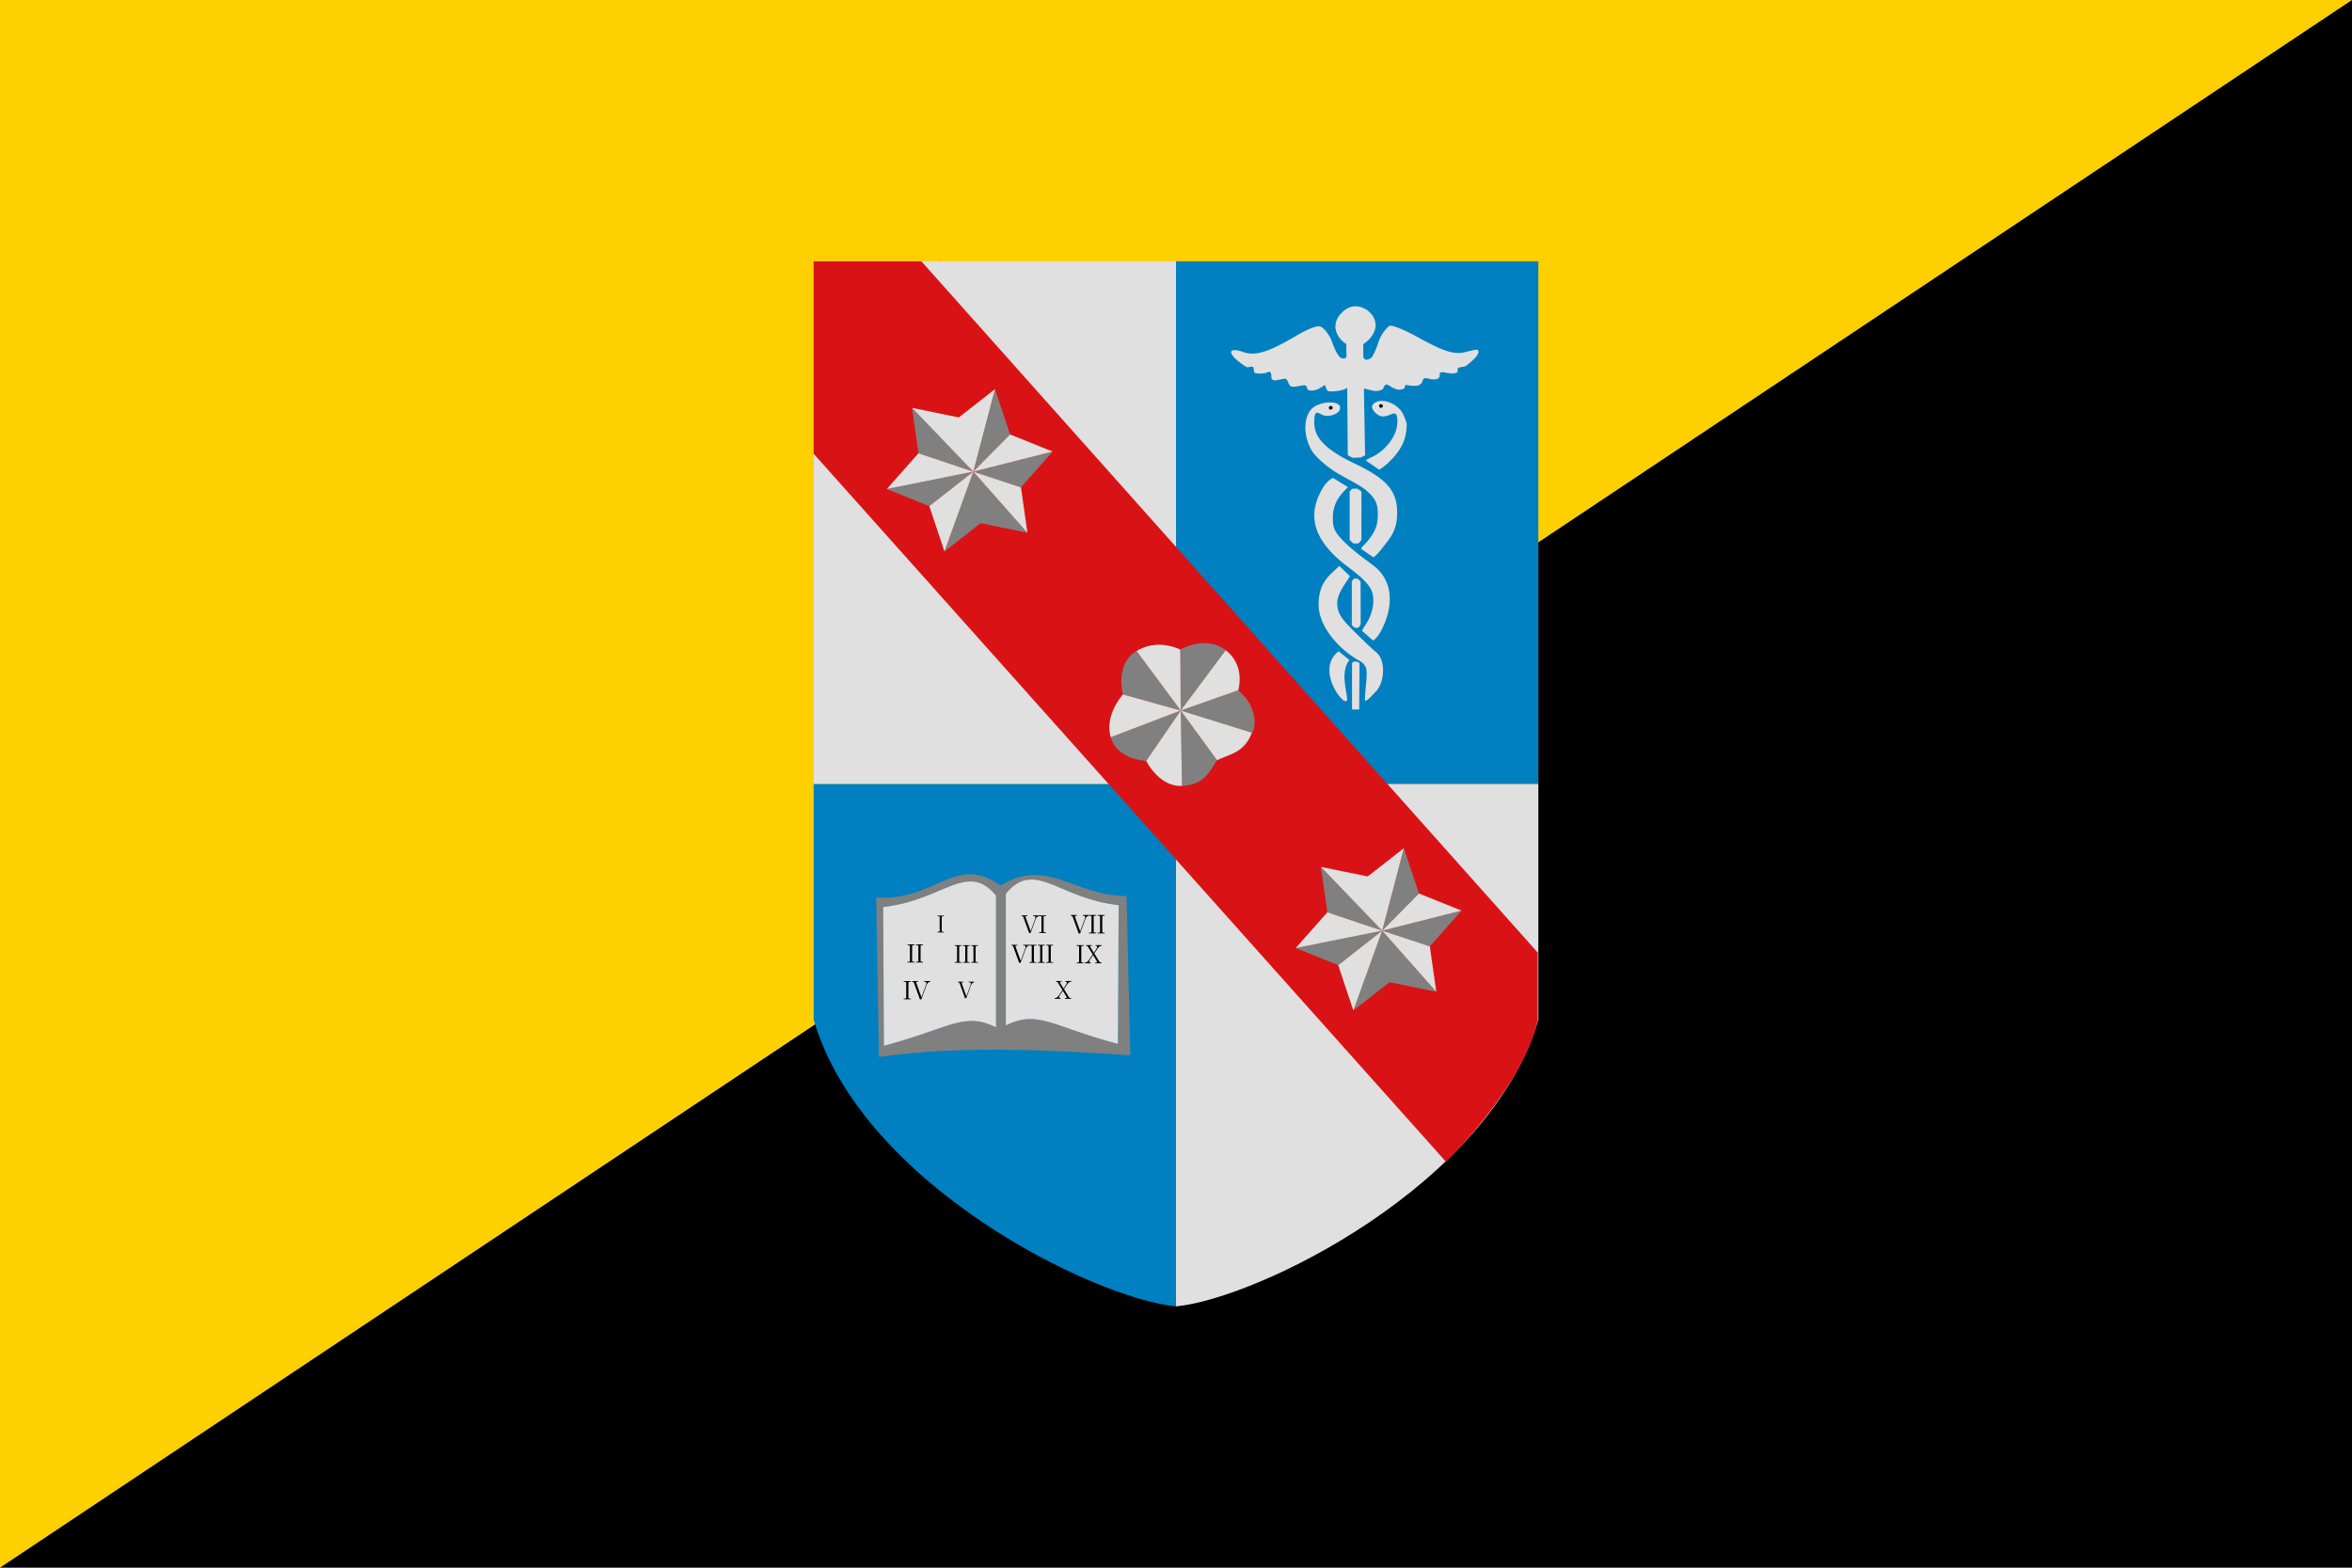<svg xmlns="http://www.w3.org/2000/svg" xml:space="preserve" id="svg1" width="4608" height="3072" version="1.1" viewBox="0 0 1219.2 812.8"><defs id="defs1"><filter id="a" width="1.003" height="1.003" x="-0.002" y="-0.001" color-interpolation-filters="sRGB"><feGaussianBlur id="feGaussianBlur1" stdDeviation=".364"/></filter><style id="style1">.cls-1{fill:#0283c0}.cls-2{fill:#fff}.cls-3{fill:#ef483f}</style></defs><path id="rect1" d="M 0 0 L 0 812.8 L 1219.2 812.8 L 1219.2 0 L 0 0 z" style="fill:#000;fill-rule:evenodd;stroke:none;stroke-width:8.467;stroke-linecap:round;stroke-linejoin:round;fill-opacity:1"/><path id="path1" d="M 0,0 V 812.8 L 1219.2,0 Z" style="fill:#ffd000;stroke:none;stroke-width:16.933;stroke-miterlimit:128;paint-order:stroke fill markers;fill-opacity:1"/><g id="g8" style="mix-blend-mode:normal;stroke-width:.5" transform="matrix(2,0,0,2,-203.198,-135.465)"><path id="path3" fill="#0080c0" d="m 406.401,135.467 v 135.466 h 93.917 V 135.467 Z m 0,135.466 h -93.918 v 61.126 c 12.556,42.9 72.772,72.306 93.918,74.341 z" paint-order="markers fill stroke" style="stroke-width:.5"/><path id="path4" fill="#e0e0e0" d="M 312.484,135.467 V 270.933 H 406.4 V 135.467 Z M 406.4,270.933 V 406.4 c 21.146,-2.035 81.362,-31.441 93.917,-74.341 v -61.125 z" paint-order="markers fill stroke" style="stroke-width:.5"/><path id="path5" fill="#d91315" d="M 340.401,135.467 500.165,314.68 v 17.511 c -3.965,17.621 -23.802,36.707 -23.802,36.707 L 312.482,185.358 v -49.892 z" paint-order="markers fill stroke" style="stroke-width:.5"/><path id="path6" fill="gray" d="m 117.647,49.27 -7.196,27.424 12.229,-12.363 -2.516,-7.53 z m -7.196,27.424 15.835,5.215 5.263,-5.943 5.264,-5.945 z m 0,0 -9.58,26.523 5.997,-4.697 5.997,-4.698 7.78,1.587 7.78,1.586 z m 0,0 -28.746,5.772 7.067,2.845 7.066,2.845 z m 0,0 -20.357,-21.202 1.069,7.543 1.069,7.543 z m 76.758,56.979 c -4.374,0.009 -7.968,2.17 -7.968,2.17 l 0.136,20.239 14.943,-20.033 c -2.315,-1.795 -4.82,-2.38 -7.111,-2.376 z m -7.832,22.409 23.826,7.415 c 3.086,-7.566 -4.734,-14.14 -4.734,-14.14 z m 0,0 0.417,25.055 c 7.653,-0.357 9.206,-5.022 11.658,-8.532 z m 0,0 -23.263,8.882 c 2.141,7.55 11.797,7.858 11.797,7.858 z m 0,0 -14.678,-19.79 c -7.329,4.37 -4.51,14.45 -4.51,14.45 z m 74.136,45.748 -7.196,27.424 12.229,-12.364 -2.517,-7.53 z m -7.196,27.424 15.835,5.215 5.263,-5.944 5.264,-5.944 z m 0,0 -9.58,26.523 5.997,-4.698 5.997,-4.697 7.78,1.586 7.78,1.587 z m 0,0 -28.746,5.771 7.067,2.845 7.066,2.846 z m 0,0 -20.358,-21.202 1.07,7.542 1.069,7.543 z m -136.76,-18.75 c -9.129,-0.099 -16.66,8.778 -31.375,7.73 l 0.919,52.983 c 26.752,-3.925 59.432,-2.255 83.515,-0.519 l -1.236,-52.937 c -17.541,-0.094 -26.622,-13.087 -41.837,-3.467 -3.723,-2.727 -6.943,-3.757 -9.986,-3.79 z m 20.15,1.763 c 6.9,-0.021 14.997,6.992 29.043,8.483 l -0.25,46.125 c -21.901,-5.784 -26.511,-11.422 -37.25,-6.125 V 217 c 2.844,-3.462 5.543,-4.724 8.457,-4.733 z m -20.164,0.625 c 2.914,0.01 5.613,1.271 8.457,4.733 v 43.75 c -10.739,-5.298 -15.35,0.341 -37.25,6.125 L 80.5,221.375 c 14.046,-1.492 22.144,-8.504 29.043,-8.483 z" paint-order="markers fill stroke" style="mix-blend-mode:normal;stroke-width:.5" transform="matrix(0.78,0,0,0.78,267.712,130.18)"/><path id="path7" fill="#e0e0e0" d="m 237.408,21.743 c -1.621,0.01 -3.14,0.719 -4.473,2.088 -4.034,3.965 -1.72,8.514 1.441,10.406 l 0.08,4.355 c -0.513,0.703 -1.29,0.55 -1.927,0.247 -0.653,-0.31 -1.901,-2.466 -2.833,-5.166 -0.95,-2.758 -2.95,-4.838 -3.898,-5.202 -1.098,-0.421 -4.117,0.751 -8.324,3.23 -9.027,5.321 -13.329,6.625 -17.293,5.243 -5.71,-1.99 -5.33,0.949 0.994,4.941 0.554,0.35 1.926,-0.384 2.274,0.078 0.348,0.463 0.071,1.725 0.601,1.913 1.061,0.375 3.008,0.166 3.508,0.035 0.5,-0.131 1.015,-0.535 1.441,-0.37 1.032,1.09 -0.103,1.915 1.087,2.741 1.203,0.288 3.621,-0.636 4.126,-0.45 1.187,0.757 0.665,2.045 1.994,2.6 1.163,0.193 3.906,-0.547 4.44,-0.427 1.068,0.24 0.24,1.646 1.766,1.728 1.926,0.108 3.134,-0.65 4.773,-1.828 0.427,0.105 0.42,1.886 1.353,2.04 0.934,0.152 4.144,0.129 6.151,-1.087 l 0.196,22.367 1.555,0.847 2.717,-0.084 1.478,-0.715 -0.393,-22.18 c 2.192,0.363 4.013,1.473 6.265,0.185 0.436,-0.64 0.592,-1.567 1.22,-1.531 0.63,0.035 1.578,0.836 2.118,1.066 1.137,0.486 1.924,0.966 3.44,0.39 0.714,-0.273 0.514,-1.075 0.777,-1.26 0.263,-0.186 0.988,0.247 3.467,0.236 1.16,-0.005 1.93,-0.924 2.023,-1.206 0.094,-0.281 0.289,-0.978 0.69,-1.23 0.4,-0.252 1.006,-0.057 1.746,0.12 1.31,0.312 3.689,0.404 3.443,-1.403 -0.067,-0.492 -0.045,-0.6 0.399,-0.76 0.443,-0.16 1.154,-0.042 1.625,0.139 1.067,0.124 2.584,0.426 3.658,-0.07 0.64,-0.258 -0.102,-1.187 0.568,-1.567 0.67,-0.38 1.867,-0.235 2.496,-0.688 0.63,-0.452 1.62,-1.281 2.139,-1.755 0.519,-0.474 0.966,-0.947 1.305,-1.391 0.338,-0.445 0.57,-0.86 0.658,-1.224 0.088,-0.364 0.033,-0.677 -0.2,-0.91 -0.186,-0.186 -1.772,0.073 -3.523,0.575 -4.086,1.172 -7.36,0.198 -16.724,-4.97 -4.147,-2.29 -8.193,-3.911 -8.993,-3.604 -0.8,0.307 -2.861,2.654 -3.71,5.268 -0.86,2.648 -2.001,5.137 -2.632,5.492 -1.592,0.896 -1.952,0.538 -2.464,-0.373 l -0.01,-4.326 c 3.507,-2.122 6.472,-7.222 1.314,-11.284 -1.347,-0.858 -2.669,-1.276 -3.93,-1.269 z m -119.76,27.527 -11.996,9.395 -15.558,-3.173 20.357,21.202 7.196,-27.424 z m -7.197,27.424 26.362,-6.673 -14.133,-5.69 z m 0,0 17.974,20.301 -2.14,-15.086 z m 0,0 -14.613,11.462 5.033,15.061 z m 0,0 L 92.232,70.578 81.705,82.466 Z M 246.281,53.18 c -0.152,-0.003 -0.3,0 -0.442,0.01 -1.71,0.112 -2.715,1.036 -2.873,1.702 -0.245,1.034 1.24,2.78 2.77,3.32 3.141,0.908 5.603,-3.5 5.633,1.841 -0.006,4.375 -3.2,8.545 -6.907,10.928 -1.625,1.045 -3.313,1.467 -3.515,2.041 l 4.322,2.995 c 0.845,-0.373 2.768,-1.79 4.738,-3.972 3.127,-3.46 4.459,-6.92 4.459,-11.189 0,-0.34 -0.991,-3.417 -2.134,-4.705 -1.178,-1.328 -2.856,-2.331 -4.553,-2.762 a 6.556,6.556 0 0 0 -1.498,-0.21 z m -17.419,0.504 c -2.368,0.023 -5.3,0.954 -6.573,2.844 -2.265,3.359 -1.892,9.025 0.72,13.309 1.102,1.808 4.65,5.051 8,7.094 3.35,2.042 7.983,4.233 9.992,5.978 3.153,2.74 3.872,4.39 3.87,8.125 -0.003,3.198 -0.736,5.285 -2.807,7.996 -1.311,1.716 -2.607,2.712 -2.74,3.34 l 4.098,2.815 c 0.967,-0.701 2.098,-1.96 3.593,-3.92 2.08,-2.728 3.879,-4.813 4.203,-9.3 0.633,-8.753 -3.23,-12.798 -14.23,-18.048 -9.545,-4.556 -13.24,-8.581 -13.24,-13.465 0,-4.06 0.732,-3.666 2.58,-2.664 1.848,1.002 6.268,-0.121 5.997,-2.535 -0.118,-1.057 -1.62,-1.587 -3.463,-1.569 z m 1.095,25.094 c -0.89,0.352 -2.47,1.683 -3.649,3.781 -4.706,8.374 -3.521,16.792 9.01,26.07 7.88,5.836 8.054,8.228 8.05,11.26 -0.001,1.91 -0.86,4.879 -1.908,6.598 -0.88,1.442 -1.582,2.454 -1.863,3.082 l 3.681,3.24 c 0.705,-0.297 1.88,-1.597 2.93,-3.697 4.226,-8.448 3.391,-16.458 -2.718,-21.155 -1.818,-1.397 -5.95,-4.309 -8.688,-6.89 -4.37,-4.121 -4.882,-5.528 -4.882,-9.068 0,-2.646 0.794,-5.107 2.312,-7.16 1.113,-1.505 2.311,-2.472 2.705,-3.014 z m 8.119,3.553 -1.76,0.055 -0.813,0.897 v 16.12 l 1.2,1.141 1.737,0.012 0.98,-1.152 v -16.12 z m -6.018,25.687 c -2.933,2.978 -6.698,5.078 -6.873,12.479 -0.175,7.4 6.263,13.917 10.03,16.748 3.765,2.83 4.868,2.409 5.821,4.9 0.419,2.91 -0.303,5.242 -0.458,10.59 0.48,0.487 1.924,-1.203 3.585,-2.9 3.118,-3.188 3.306,-10.561 0.225,-13.063 -1.03,-0.836 -3.52,-3.129 -7.406,-7.007 -3.887,-3.88 -5.512,-5.812 -5.61,-9.116 -0.097,-3.303 2.455,-6.318 4.227,-9.207 z m 4.811,4.212 -0.653,0.976 v 14.478 l 0.94,0.908 1.284,-0.022 0.73,-1.074 -0.034,-14.29 -0.918,-0.921 z m -64.349,22 a 14.48,14.48 0 0 0 -7.821,2.062 l 14.678,19.79 -0.136,-20.24 c 0,0 -2.818,-1.53 -6.72,-1.612 z m 6.857,21.852 19.092,-6.724 c 0,0 2.586,-8.087 -4.149,-13.309 z m 0,0 12.075,16.523 c 4.363,-2.14 9.007,-2.443 11.578,-9.161 z m 0,0 -11.466,16.74 c 0,0 1.058,2.168 3.072,4.291 2.014,2.123 4.985,4.202 8.811,4.024 z m 0,0 -19.189,-5.34 c 0,0 -1.554,1.668 -2.84,4.28 -1.287,2.612 -2.305,6.167 -1.234,9.942 z m 19.092,-6.724 c 0,0 3.515,2.97 4.897,7.207 -1.293,-4.306 -4.897,-7.207 -4.897,-7.207 z m 33.393,-12.974 c -7.718,5.883 1.316,18.005 2.645,16.478 0.9,-0.96 -2.643,-9.062 0.909,-13.553 z m 4.9,3.445 -0.471,0.535 v 15.377 h 2.396 c 0,-5.125 0.088,-10.273 0.088,-15.399 l -0.732,-0.496 z m 16.751,62 -11.995,9.395 -15.559,-3.172 20.358,21.202 7.196,-27.424 z m -7.196,27.425 26.362,-6.673 -14.133,-5.69 z m 0,0 17.973,20.3 -2.138,-15.085 z m 0,0 -14.613,11.462 5.032,15.06 z m 0,0 -18.219,-6.117 -10.527,11.888 z m -116.61,-16.987 c -2.914,0.009 -5.613,1.271 -8.457,4.733 v 43.75 c 0.671,-0.331 1.319,-0.62 1.948,-0.868 9.435,-3.724 14.77,1.57 35.302,6.993 l 0.25,-46.125 c -8.779,-0.932 -15.234,-4.02 -20.525,-6.201 a 58.654,58.654 0 0 0 -3.045,-1.175 c -1.949,-0.678 -3.748,-1.112 -5.473,-1.107 z m -20.164,0.625 c -1.724,-0.005 -3.524,0.43 -5.473,1.107 -0.974,0.339 -1.986,0.738 -3.044,1.174 -5.292,2.18 -11.747,5.27 -20.526,6.202 l 0.25,46.125 c 20.532,-5.422 25.867,-10.717 35.302,-6.993 0.63,0.248 1.277,0.537 1.948,0.868 v -43.75 c -2.844,-3.462 -5.543,-4.724 -8.457,-4.733 z" paint-order="markers fill stroke" style="mix-blend-mode:normal;stroke-width:.5" transform="matrix(0.78,0,0,0.78,267.712,130.18)"/><path id="path8" d="m 467.925,-395.678 a 1.965,1.895 0 0 0 -1.966,1.895 1.965,1.895 0 0 0 1.966,1.896 1.965,1.895 0 0 0 1.964,-1.896 1.965,1.895 0 0 0 -1.964,-1.895 z m -52.5,1.895 a 1.965,1.895 0 0 0 -1.964,1.896 1.965,1.895 0 0 0 1.964,1.895 1.965,1.895 0 0 0 1.966,-1.895 1.965,1.895 0 0 0 -1.966,-1.896 z M 143.84,138.306 v 0.814 h 0.377 c 0.756,0 1.29,0.455 1.6,1.366 l 6.163,17.036 h 1.512 l 5.407,-14.855 a 8.06,8.06 0 0 1 0.727,-1.395 c 0.95,-1.435 1.9,-2.152 2.85,-2.152 h 0.347 v -0.03 h 1.525 c 0.136,0 0.27,0.04 0.406,0.117 0.407,0.233 0.61,0.552 0.61,0.959 v 15.496 c 0,0.136 -0.027,0.27 -0.085,0.406 -0.213,0.446 -0.524,0.669 -0.93,0.669 h -1.542 v 0.785 h 7.413 v -0.785 h -1.51 a 0.838,0.838 0 0 1 -0.38,-0.088 c -0.426,-0.194 -0.639,-0.522 -0.639,-0.987 v -15.496 a 0.83,0.83 0 0 1 0.088,-0.377 c 0.174,-0.466 0.485,-0.698 0.93,-0.698 h 1.51 v -0.785 h -13.85 v 0.814 h 0.727 c 0.891,0 1.444,0.262 1.658,0.785 l 0.087,0.581 c 0,0.446 -0.213,1.25 -0.64,2.412 l -4.594,12.501 -5.378,-14.854 a 2.712,2.712 0 0 1 -0.144,-0.786 c 0,-0.426 0.204,-0.64 0.61,-0.64 h 1.309 v -0.813 z m 27.938,0 v 0.785 h 1.54 a 0.82,0.82 0 0 1 0.41,0.116 c 0.406,0.233 0.61,0.552 0.61,0.959 v 15.496 c 0,0.136 -0.03,0.27 -0.088,0.406 -0.213,0.446 -0.524,0.669 -0.931,0.669 h -1.541 v 0.785 h 7.414 v -0.785 h -1.512 a 0.838,0.838 0 0 1 -0.379,-0.088 c -0.426,-0.194 -0.64,-0.522 -0.64,-0.987 v -15.496 a 0.83,0.83 0 0 1 0.088,-0.377 c 0.175,-0.466 0.486,-0.698 0.931,-0.698 h 1.512 v -0.785 z m -79.384,0.445 v 0.783 h 0.365 c 0.727,0 1.24,0.438 1.54,1.315 l 5.929,16.392 h 1.454 l 5.205,-14.295 c 0.168,-0.429 0.4,-0.875 0.697,-1.341 0.914,-1.38 1.83,-2.07 2.744,-2.07 h 0.335 v -0.03 h 1.466 c 0.13,0 0.261,0.038 0.392,0.113 0.391,0.224 0.587,0.53 0.587,0.922 v 14.911 a 0.987,0.987 0 0 1 -0.083,0.392 c -0.205,0.429 -0.504,0.644 -0.896,0.644 h -1.483 v 0.754 h 7.134 v -0.754 h -1.454 a 0.805,0.805 0 0 1 -0.364,-0.084 c -0.41,-0.186 -0.615,-0.504 -0.615,-0.952 v -14.91 c 0,-0.131 0.028,-0.251 0.084,-0.363 0.167,-0.448 0.466,-0.673 0.895,-0.673 h 1.454 v -0.754 h -13.328 v 0.783 h 0.7 c 0.858,0 1.388,0.25 1.593,0.754 l 0.086,0.56 c 0,0.43 -0.207,1.204 -0.617,2.323 l -4.42,12.028 -5.176,-14.294 a 2.62,2.62 0 0 1 -0.14,-0.756 c 0,-0.41 0.197,-0.615 0.588,-0.615 h 1.26 v -0.783 z M 4.38,138.922 v 0.72 h 1.414 c 0.125,0 0.248,0.036 0.373,0.107 0.373,0.213 0.56,0.506 0.56,0.879 v 14.213 c 0,0.125 -0.026,0.25 -0.079,0.375 -0.195,0.409 -0.48,0.612 -0.854,0.612 H 4.381 v 0.721 h 6.8 v -0.72 H 9.794 a 0.76,0.76 0 0 1 -0.346,-0.08 c -0.39,-0.177 -0.587,-0.481 -0.587,-0.908 v -14.213 c 0,-0.125 0.028,-0.24 0.081,-0.346 0.16,-0.427 0.443,-0.64 0.852,-0.64 h 1.387 v -0.72 h -6.8 z m -31.27,30.11 v 0.772 h 1.52 a 0.79,0.79 0 0 1 0.4,0.115 c 0.402,0.23 0.605,0.546 0.605,0.948 v 15.28 c 0,0.133 -0.03,0.265 -0.088,0.4 -0.21,0.439 -0.515,0.66 -0.916,0.66 h -1.52 v 0.774 h 7.31 v -0.775 h -1.491 a 0.822,0.822 0 0 1 -0.373,-0.085 c -0.42,-0.191 -0.63,-0.516 -0.63,-0.975 v -15.28 c 0,-0.133 0.029,-0.258 0.086,-0.372 0.172,-0.459 0.477,-0.69 0.917,-0.69 h 1.491 v -0.772 h -7.31 z m 8.848,0 v 0.772 h 1.518 c 0.134,0 0.269,0.038 0.402,0.115 0.402,0.23 0.602,0.546 0.602,0.948 v 15.28 c 0,0.133 -0.028,0.265 -0.085,0.4 -0.21,0.439 -0.517,0.66 -0.919,0.66 h -1.518 v 0.774 h 7.309 v -0.775 h -1.49 a 0.822,0.822 0 0 1 -0.372,-0.085 c -0.42,-0.191 -0.631,-0.516 -0.631,-0.975 v -15.28 c 0,-0.133 0.028,-0.258 0.085,-0.372 0.172,-0.459 0.479,-0.69 0.919,-0.69 h 1.489 v -0.772 z m 99.843,0.42 v 0.798 h 0.37 c 0.743,0 1.267,0.449 1.571,1.343 l 6.053,16.73 h 1.485 l 5.31,-14.588 c 0.17,-0.438 0.41,-0.895 0.714,-1.37 0.932,-1.41 1.864,-2.115 2.797,-2.115 h 0.344 v -0.027 h 1.497 a 0.79,0.79 0 0 1 0.398,0.112 c 0.4,0.229 0.6,0.544 0.6,0.944 v 15.217 c 0,0.133 -0.029,0.267 -0.086,0.4 -0.209,0.438 -0.512,0.656 -0.912,0.656 h -1.514 v 0.77 h 7.28 v -0.77 h -1.484 a 0.825,0.825 0 0 1 -0.372,-0.085 c -0.42,-0.19 -0.627,-0.514 -0.627,-0.97 v -15.218 c 0,-0.133 0.028,-0.257 0.085,-0.37 0.171,-0.458 0.477,-0.686 0.914,-0.686 h 1.483 v -0.77 h -13.6 v 0.797 h 0.712 c 0.875,0 1.42,0.257 1.629,0.77 l 0.085,0.573 c 0,0.438 -0.21,1.227 -0.63,2.369 l -4.508,12.276 -5.282,-14.588 a 2.676,2.676 0 0 1 -0.144,-0.77 c 0,-0.42 0.2,-0.63 0.6,-0.63 h 1.285 v -0.798 z m 27.437,0 v 0.771 h 1.512 c 0.134,0 0.267,0.036 0.4,0.112 0.4,0.229 0.6,0.544 0.6,0.944 v 15.217 c 0,0.133 -0.028,0.267 -0.085,0.4 -0.21,0.438 -0.515,0.656 -0.915,0.656 h -1.512 v 0.77 h 7.28 v -0.77 h -1.483 a 0.825,0.825 0 0 1 -0.373,-0.085 c -0.419,-0.19 -0.627,-0.514 -0.627,-0.97 v -15.218 c 0,-0.133 0.028,-0.257 0.085,-0.37 0.172,-0.458 0.477,-0.686 0.915,-0.686 h 1.483 v -0.77 h -7.28 z m 8.81,0 v 0.771 h 1.513 c 0.133,0 0.266,0.036 0.4,0.112 0.4,0.229 0.6,0.544 0.6,0.944 v 15.217 c 0,0.133 -0.029,0.267 -0.086,0.4 -0.21,0.438 -0.515,0.656 -0.914,0.656 h -1.512 v 0.77 h 7.28 v -0.77 h -1.486 a 0.816,0.816 0 0 1 -0.37,-0.085 c -0.42,-0.19 -0.628,-0.514 -0.628,-0.97 v -15.218 c 0,-0.133 0.029,-0.257 0.086,-0.37 0.171,-0.458 0.474,-0.686 0.912,-0.686 h 1.485 v -0.77 h -7.28 z m 31.841,0.354 v 0.777 h 1.527 c 0.134,0 0.267,0.04 0.402,0.117 0.403,0.23 0.606,0.546 0.606,0.95 v 15.352 c 0,0.135 -0.03,0.268 -0.088,0.402 -0.21,0.442 -0.517,0.663 -0.92,0.663 h -1.527 v 0.779 h 7.344 v -0.78 h -1.497 a 0.827,0.827 0 0 1 -0.375,-0.085 c -0.423,-0.192 -0.634,-0.518 -0.634,-0.979 V 171.65 c 0,-0.135 0.03,-0.26 0.088,-0.375 0.173,-0.461 0.479,-0.692 0.92,-0.692 h 1.498 v -0.777 z m 9.723,0 v 0.721 h 0.779 c 0.499,0 1.016,0.461 1.553,1.383 l 4.695,7.602 -3.657,5.416 c -1.402,2.074 -2.794,3.11 -4.176,3.11 h -0.46 v 0.808 h 6.394 v -0.809 h -0.721 c -0.403,0 -0.672,-0.123 -0.806,-0.372 a 0.872,0.872 0 0 1 -0.144,-0.519 c 0.02,-0.71 0.383,-1.593 1.094,-2.65 l 2.91,-4.263 3.859,6.365 c 0.115,0.192 0.173,0.443 0.173,0.75 0,0.46 -0.163,0.69 -0.49,0.69 h -1.297 v 0.808 h 6.74 v -0.721 h -1.035 c -0.116,0 -0.289,-0.078 -0.519,-0.231 -0.5,-0.365 -0.865,-0.739 -1.096,-1.123 -3.379,-5.53 -5.08,-8.296 -5.098,-8.296 l 3.226,-4.75 0.173,-0.232 c 1.344,-1.92 2.613,-2.88 3.803,-2.88 h 0.604 v -0.807 h -6.394 v 0.806 h 0.72 c 0.461,0 0.75,0.173 0.865,0.52 l 0.027,0.518 c -0.077,0.787 -0.46,1.68 -1.152,2.678 l -2.333,3.458 -3.628,-5.761 a 1.88,1.88 0 0 1 -0.231,-0.434 l -0.115,-0.516 c 0,-0.307 0.183,-0.463 0.548,-0.463 h 1.296 v -0.806 z m -137.164,0.071 v 0.75 h 1.471 c 0.13,0 0.26,0.036 0.39,0.11 0.388,0.223 0.583,0.528 0.583,0.917 v 14.8 a 0.97,0.97 0 0 1 -0.084,0.388 c -0.203,0.426 -0.5,0.64 -0.889,0.64 h -1.47 v 0.75 h 7.079 v -0.75 h -1.443 a 0.793,0.793 0 0 1 -0.36,-0.084 c -0.408,-0.185 -0.613,-0.5 -0.613,-0.943 v -14.801 c 0,-0.13 0.028,-0.25 0.083,-0.36 0.167,-0.445 0.464,-0.667 0.89,-0.667 h 1.443 v -0.75 z m 8.57,0 v 0.75 h 1.47 c 0.13,0 0.26,0.036 0.39,0.11 0.388,0.223 0.582,0.528 0.582,0.917 v 14.8 c 0,0.13 -0.027,0.258 -0.083,0.388 -0.203,0.426 -0.5,0.64 -0.89,0.64 h -1.47 v 0.75 h 7.08 v -0.75 h -1.444 a 0.793,0.793 0 0 1 -0.36,-0.084 c -0.407,-0.185 -0.612,-0.5 -0.612,-0.943 v -14.801 c 0,-0.13 0.028,-0.25 0.083,-0.36 0.167,-0.445 0.464,-0.667 0.89,-0.667 h 1.443 v -0.75 h -7.08 z m 8.568,0 v 0.75 h 1.47 c 0.13,0 0.26,0.036 0.39,0.11 0.389,0.223 0.583,0.528 0.583,0.917 v 14.8 c 0,0.13 -0.028,0.258 -0.083,0.388 -0.204,0.426 -0.5,0.64 -0.89,0.64 h -1.47 v 0.75 h 7.08 v -0.75 h -1.444 a 0.802,0.802 0 0 1 -0.362,-0.084 c -0.407,-0.185 -0.61,-0.5 -0.61,-0.943 v -14.801 c 0,-0.13 0.027,-0.25 0.083,-0.36 0.166,-0.445 0.463,-0.667 0.89,-0.667 h 1.443 v -0.75 z m 88.546,37.406 v 0.706 h 0.762 c 0.49,0 0.998,0.452 1.525,1.356 l 4.603,7.454 -3.585,5.307 c -1.374,2.033 -2.74,3.052 -4.095,3.052 h -0.452 v 0.79 h 6.268 v -0.79 h -0.704 c -0.396,0 -0.66,-0.124 -0.792,-0.369 a 0.854,0.854 0 0 1 -0.142,-0.508 c 0.02,-0.697 0.377,-1.562 1.073,-2.597 l 2.854,-4.179 3.782,6.24 c 0.113,0.189 0.17,0.433 0.17,0.734 0,0.452 -0.16,0.679 -0.48,0.679 h -1.27 v 0.79 h 6.606 v -0.707 h -1.016 c -0.113,0 -0.283,-0.074 -0.509,-0.225 -0.49,-0.357 -0.846,-0.725 -1.072,-1.102 -3.313,-5.421 -4.978,-8.131 -4.997,-8.131 l 3.162,-4.66 0.168,-0.226 c 1.318,-1.883 2.562,-2.823 3.729,-2.823 h 0.591 v -0.791 h -6.267 v 0.791 h 0.706 c 0.452,0 0.733,0.17 0.846,0.509 l 0.029,0.508 c -0.076,0.772 -0.451,1.647 -1.13,2.626 l -2.286,3.387 -3.56,-5.647 a 1.825,1.825 0 0 1 -0.225,-0.422 l -0.112,-0.509 c 0,-0.3 0.178,-0.452 0.535,-0.452 h 1.27 v -0.791 z m -158.933,0.069 v 0.78 h 1.53 c 0.135,0 0.272,0.038 0.407,0.115 0.404,0.231 0.606,0.55 0.606,0.954 V 224.6 c 0,0.134 -0.03,0.269 -0.088,0.404 -0.212,0.443 -0.52,0.664 -0.924,0.664 h -1.53 v 0.781 h 7.367 v -0.78 h -1.502 a 0.824,0.824 0 0 1 -0.375,-0.086 c -0.424,-0.193 -0.635,-0.521 -0.635,-0.983 v -15.4 a 0.83,0.83 0 0 1 0.085,-0.377 c 0.173,-0.462 0.482,-0.691 0.925,-0.691 h 1.502 v -0.781 H -30.8 Z m 8.8,0 v 0.808 h 0.377 c 0.75,0 1.28,0.453 1.589,1.358 l 6.123,16.931 h 1.502 l 5.374,-14.763 c 0.173,-0.443 0.414,-0.906 0.723,-1.387 0.943,-1.425 1.888,-2.14 2.832,-2.14 h 0.346 v -0.807 h -6.413 v 0.808 h 0.72 c 0.887,0 1.436,0.26 1.648,0.78 l 0.088,0.578 c 0,0.443 -0.212,1.244 -0.636,2.4 l -4.565,12.421 -5.345,-14.763 c -0.096,-0.308 -0.146,-0.567 -0.146,-0.779 0,-0.424 0.204,-0.637 0.609,-0.637 h 1.3 v -0.808 H -22 Z m 47.905,0.668 v 0.73 h 0.337 c 0.678,0 1.157,0.41 1.435,1.226 l 5.526,15.273 h 1.356 l 4.847,-13.32 c 0.156,-0.399 0.374,-0.817 0.652,-1.251 0.851,-1.286 1.704,-1.929 2.555,-1.929 h 0.313 V 208.02 H 37.14 v 0.73 h 0.652 c 0.799,0 1.294,0.234 1.485,0.703 l 0.077,0.523 c 0,0.4 -0.19,1.12 -0.573,2.162 l -4.118,11.21 -4.822,-13.32 a 2.445,2.445 0 0 1 -0.13,-0.704 c 0,-0.382 0.182,-0.575 0.547,-0.575 h 1.173 v -0.729 h -5.526 z" filter="url(#a)" font-family="Caslon" font-size="26.667px" font-weight="700" letter-spacing="0" style="line-height:1.25;-inkscape-font-specification:&quot;Caslon Bold&quot;;white-space:pre;stroke-width:.5" transform="matrix(0.248,0,0,0.248,343.48,270.63)" word-spacing="0"/></g></svg>